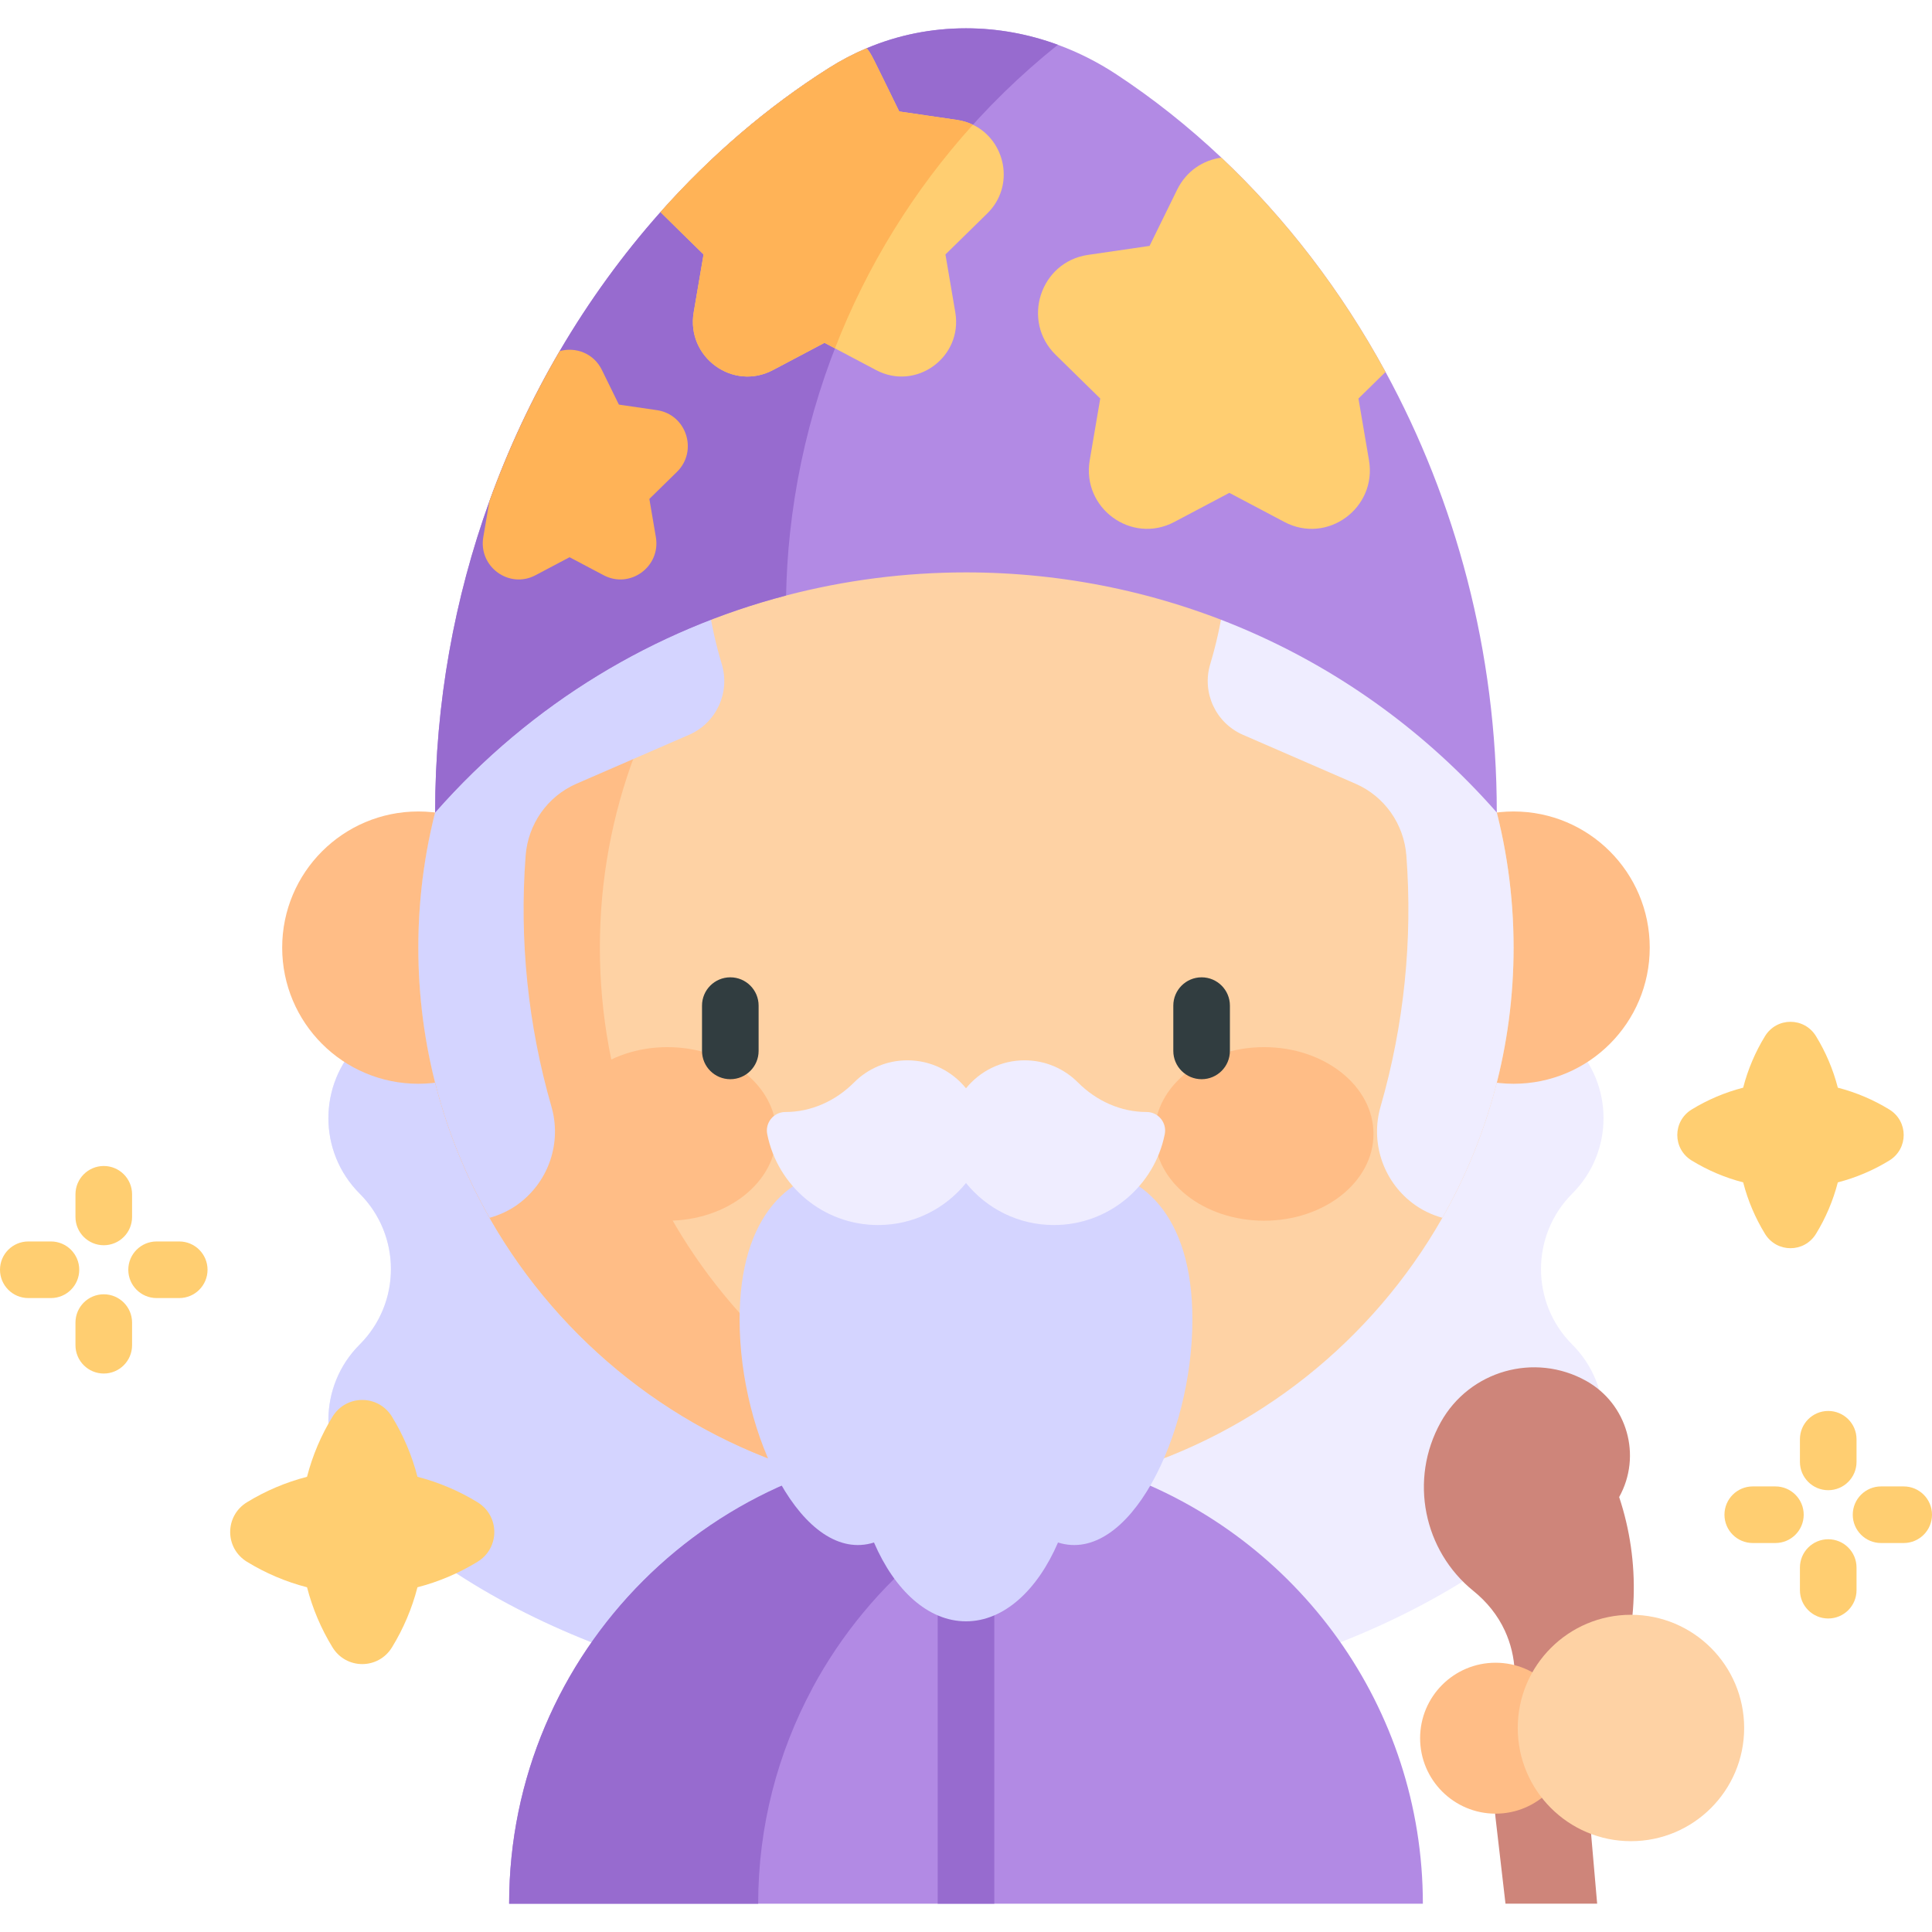 <svg id="Capa_1" enable-background="new 0 0 512 512" height="512" viewBox="0 0 512 512" width="512" xmlns="http://www.w3.org/2000/svg"><g><g><path d="m416.662 356.316c-11.044-11.044-11.044-28.95 0-39.994l.006-.006c11.044-11.044 11.044-28.95 0-39.994l-20.003-20.003h-140.665-140.686l-20.003 20.003c-11.044 11.044-11.044 28.95 0 39.994l.006.006c11.044 11.044 11.044 28.95 0 39.994l-.006.006c-11.044 11.044-11.044 28.95 0 39.994l.006.006c37.873 37.873 99.279 56.808 160.683 56.806 61.397-.002 122.793-18.938 160.662-56.806 0 0 .006-.006.006-.006 11.044-11.044 11.044-28.95 0-39.994z" fill="#efedff"/><path d="m115.314 256.319-20.003 20.003c-11.044 11.044-11.044 28.95 0 39.994l.006.006c11.044 11.044 11.044 28.95 0 39.994l-.006.006c-11.044 11.044-11.044 28.95 0 39.994l.006.006c37.873 37.873 99.279 56.808 160.683 56.806v-196.809z" fill="#d4d4ff"/></g><g><path d="m296.697 390.471c-2.534-.907-5.108-1.729-7.716-2.468-10.49-2.976-21.552-4.577-32.983-4.577-66.744 0-121.072 54.34-121.072 121.075h242.147c0-52.027-33.18-97.134-80.376-114.03z" fill="#b28ae4"/><g fill="#976bcf"><path d="m288.981 388.002c-10.49-2.976-21.552-4.577-32.983-4.577-66.744 0-121.072 54.34-121.072 121.075h66c0-20.623 5.215-40.072 14.377-57.111-.005-.002-.011-.005-.017-.007 15.36-28.572 41.859-50.342 73.695-59.38z"/><path d="m248.5 424.361h15v80.139h-15z"/></g></g><g><g fill="#ffbd86"><circle cx="110.862" cy="251.129" r="36.081"/><circle cx="401.117" cy="251.129" r="36.081"/></g><g><path d="m322.534 122.123c-13.123-6.783-27.413-11.624-42.491-14.139-7.824-1.305-15.86-1.984-24.055-1.984-23.977 0-46.593 5.819-66.52 16.115-46.687 24.122-78.606 72.838-78.606 129.014 0 26.043 6.865 50.48 18.878 71.609 18.442 32.438 49.01 57.08 85.553 67.733 12.91 3.763 26.571 5.785 40.696 5.785 8.195 0 16.231-.682 24.055-1.99 5.661-.946 11.227-2.215 16.646-3.795 36.546-10.653 67.112-35.297 85.553-67.738 12.011-21.128 18.875-45.563 18.875-71.604-.001-56.167-31.908-104.88-78.584-129.006z" fill="#fed2a4"/><path d="m158.97 251.129c0-71.957 52.372-131.683 121.073-143.145-7.825-1.306-15.859-1.984-24.055-1.984-80.15 0-145.127 64.976-145.127 145.129 0 80.15 64.977 145.127 145.127 145.127 8.196 0 16.229-.684 24.055-1.99-68.701-11.462-121.073-71.182-121.073-143.137z" fill="#ffbd86"/><path d="m322.534 122.123c3.361 14.42 4.588 32.52-1.819 53.902-2.257 7.534 1.464 15.569 8.677 18.704l29.829 12.962c7.702 3.347 12.851 10.708 13.483 19.082 1.676 22.225-.574 44.744-6.843 66.5-2.694 9.351.549 19.516 8.458 25.561 2.374 1.815 5.075 3.1 7.924 3.9 12.011-21.128 18.875-45.563 18.875-71.604-.001-56.168-31.908-104.881-78.584-129.007z" fill="#efedff"/><path d="m146.139 293.272c-6.269-21.755-8.519-44.275-6.843-66.5.632-8.374 5.781-15.735 13.483-19.082l29.829-12.962c7.213-3.135 10.934-11.17 8.677-18.704-6.408-21.386-5.179-39.488-1.817-53.91-46.687 24.122-78.606 72.838-78.606 129.014 0 26.043 6.865 50.48 18.878 71.609 2.856-.799 5.563-2.086 7.942-3.905 7.908-6.044 11.151-16.209 8.457-25.56z" fill="#d4d4ff"/></g><g fill="#ffbd86"><ellipse cx="176.871" cy="300.5" rx="28.882" ry="23"/><ellipse cx="334.989" cy="300.5" rx="29" ry="23"/></g><g><path d="m286 309.667h-60c-16.569 0-30 12.386-30 40 0 31.094 16.953 65.006 35.617 59.112 5.444 12.643 14.333 20.888 24.383 20.888s18.939-8.245 24.383-20.888c18.663 5.894 35.617-28.017 35.617-59.112 0-27.615-13.431-40-30-40z" fill="#d4d4ff"/><path d="m303.87 294.693c-6.886 0-13.343-2.954-18.204-7.83-3.614-3.625-8.611-5.868-14.134-5.868-6.275 0-11.871 2.896-15.532 7.423-3.661-4.526-9.257-7.423-15.532-7.423-5.523 0-10.52 2.243-14.134 5.868-4.862 4.876-11.319 7.83-18.204 7.83-3.099 0-5.409 2.842-4.804 5.881 2.733 13.727 14.847 24.073 29.377 24.073 9.412 0 17.806-4.345 23.297-11.134 5.491 6.789 13.885 11.134 23.297 11.134 14.53 0 26.644-10.346 29.377-24.073.605-3.039-1.705-5.881-4.804-5.881z" fill="#efedff"/></g><g fill="#313d40"><path d="m193.541 259c-4.142 0-7.5 3.358-7.5 7.5v12c0 4.142 3.358 7.5 7.5 7.5s7.5-3.358 7.5-7.5v-12c0-4.142-3.358-7.5-7.5-7.5z"/><path d="m318.438 259c-4.142 0-7.5 3.358-7.5 7.5v12c0 4.142 3.358 7.5 7.5 7.5s7.5-3.358 7.5-7.5v-12c0-4.142-3.358-7.5-7.5-7.5z"/></g></g><g fill="#ffce71"><path d="m500.681 294.024c-4.182-2.559-8.767-4.525-13.638-5.778-1.254-4.871-3.219-9.456-5.778-13.638-3.117-5.092-10.413-5.092-13.529 0-2.56 4.182-4.524 8.768-5.779 13.638-4.87 1.254-9.455 3.219-13.638 5.778-2.546 1.558-3.819 4.161-3.819 6.764s1.273 5.206 3.819 6.764c4.182 2.559 8.77 4.534 13.641 5.788 1.254 4.87 3.216 9.447 5.776 13.629 3.116 5.092 10.412 5.092 13.529 0 2.559-4.182 4.522-8.759 5.776-13.629 4.87-1.254 9.458-3.228 13.64-5.788 5.092-3.115 5.092-10.412 0-13.528z"/><path d="m126.544 398.108c-4.879-2.986-10.229-5.279-15.911-6.741-1.463-5.683-3.756-11.032-6.742-15.911-3.636-5.941-12.149-5.941-15.784 0-2.986 4.879-5.279 10.229-6.742 15.911-5.682 1.463-11.031 3.755-15.911 6.741-2.969 1.818-4.454 4.855-4.454 7.892s1.485 6.074 4.456 7.892c4.879 2.986 10.231 5.289 15.914 6.752 1.463 5.682 3.753 11.021 6.739 15.901 3.635 5.941 12.148 5.941 15.784 0 2.986-4.879 5.275-10.218 6.739-15.901 5.682-1.463 11.035-3.766 15.913-6.752 5.94-3.636 5.94-12.148-.001-15.784z"/></g><g fill="#ffce71"><path d="m47.5 329h-6c-4.142 0-7.5 3.358-7.5 7.5s3.358 7.5 7.5 7.5h6c4.142 0 7.5-3.358 7.5-7.5s-3.358-7.5-7.5-7.5z"/><path d="m13.5 329h-6c-4.142 0-7.5 3.358-7.5 7.5s3.358 7.5 7.5 7.5h6c4.142 0 7.5-3.358 7.5-7.5s-3.358-7.5-7.5-7.5z"/><path d="m27.5 343c-4.142 0-7.5 3.358-7.5 7.5v6c0 4.142 3.358 7.5 7.5 7.5s7.5-3.358 7.5-7.5v-6c0-4.142-3.358-7.5-7.5-7.5z"/><path d="m27.5 330c4.142 0 7.5-3.358 7.5-7.5v-6c0-4.142-3.358-7.5-7.5-7.5s-7.5 3.358-7.5 7.5v6c0 4.142 3.358 7.5 7.5 7.5z"/><path d="m504.5 393.917h-6c-4.142 0-7.5 3.358-7.5 7.5s3.358 7.5 7.5 7.5h6c4.142 0 7.5-3.358 7.5-7.5s-3.358-7.5-7.5-7.5z"/><path d="m470.5 393.917h-6c-4.142 0-7.5 3.358-7.5 7.5s3.358 7.5 7.5 7.5h6c4.142 0 7.5-3.358 7.5-7.5s-3.358-7.5-7.5-7.5z"/><path d="m484.5 407.917c-4.142 0-7.5 3.358-7.5 7.5v6c0 4.142 3.358 7.5 7.5 7.5s7.5-3.358 7.5-7.5v-6c0-4.142-3.358-7.5-7.5-7.5z"/><path d="m484.5 394.917c4.142 0 7.5-3.358 7.5-7.5v-6c0-4.142-3.358-7.5-7.5-7.5s-7.5 3.358-7.5 7.5v6c0 4.142 3.358 7.5 7.5 7.5z"/></g><g><g><path d="m367.187 98.572c-11.744-21.585-26.531-40.788-43.508-56.797-8.743-8.244-18.062-15.647-27.847-22.086-4.849-3.191-10.039-5.822-15.483-7.821-7.677-2.818-15.864-4.368-24.349-4.368-9.188 0-18.044 1.788-26.326 5.288-3.424 1.447-6.753 3.18-9.963 5.211-16.26 10.29-31.333 23.193-44.682 38.209-9.935 11.176-18.916 23.522-26.715 36.841-7.302 12.47-13.569 25.79-18.62 39.795-9.214 25.549-14.38 53.376-14.38 82.475 25.728-29.26 58.305-48.424 93.005-57.502 15.608-4.083 31.644-6.128 47.682-6.128 51.687.002 103.372 21.211 140.665 63.629-.001-42.718-10.953-82.694-29.479-116.746z" fill="#b28ae4"/><path d="m280.348 11.869c-7.676-2.819-15.863-4.369-24.348-4.369-9.188 0-18.044 1.788-26.326 5.288-3.424 1.447-6.753 3.18-9.963 5.211-16.26 10.29-31.333 23.193-44.682 38.209-9.935 11.176-18.916 23.522-26.715 36.841-7.302 12.47-13.569 25.79-18.62 39.795-9.214 25.549-14.38 53.376-14.38 82.475 25.728-29.26 58.305-48.424 93.005-57.502.112-5.471.446-10.956 1.032-16.442 5.447-51.008 31.083-97.597 70.997-129.506z" fill="#976bcf"/></g><path d="m311.95 50.281-7.304 14.883-16.331 2.387c-12.661 1.85-17.716 17.497-8.555 26.478l11.817 11.584-2.789 16.358c-2.163 12.681 11.072 22.351 22.396 16.364l14.607-7.723c13.2 6.979 8.854 4.682 14.607 7.723 11.323 5.987 24.559-3.683 22.396-16.364l-2.79-16.358 7.182-7.041c-11.744-21.585-26.531-40.788-43.508-56.797-4.758.642-9.257 3.47-11.728 8.506z" fill="#ffce71"/><path d="m141.916 152.442 9.027-4.773c8.158 4.313 5.472 2.893 9.027 4.773 6.998 3.7 15.177-2.276 13.84-10.113l-1.724-10.109 7.303-7.159c5.662-5.55 2.537-15.22-5.287-16.363l-10.092-1.475-4.513-9.197c-2.199-4.481-7.032-6.146-11.183-4.976-7.302 12.47-13.569 25.79-18.62 39.795l-1.617 9.485c-1.338 7.836 6.841 13.812 13.839 10.112z" fill="#ffb357"/><g><path d="m257.83 33.058c-1.281-.614-2.693-1.056-4.226-1.28l-15.298-2.236c-7.529-15.343-7.255-15.049-8.633-16.754-3.424 1.447-6.753 3.18-9.963 5.211-16.26 10.29-31.333 23.193-44.682 38.209.594.622 10.806 10.619 11.423 11.223l-2.613 15.323c-2.026 11.878 10.371 20.937 20.979 15.329l13.683-7.234c1.04.55 1.949 1.031 2.772 1.466 8.962 4.738 5.975 3.159 10.911 5.769 10.607 5.608 23.005-3.45 20.978-15.329l-2.613-15.323 11.07-10.851c7.472-7.326 4.845-19.384-3.788-23.523z" fill="#ffce71"/><path d="m253.605 31.777-15.298-2.236c-7.529-15.343-7.255-15.049-8.633-16.754-3.424 1.447-6.753 3.18-9.963 5.211-16.26 10.29-31.333 23.193-44.682 38.209.594.622 10.806 10.619 11.423 11.223l-2.613 15.323c-2.026 11.878 10.371 20.937 20.979 15.329l13.683-7.234c1.04.55 1.949 1.031 2.772 1.466 8.456-21.783 20.843-41.873 36.558-59.256-1.282-.614-2.694-1.057-4.226-1.281z" fill="#ffb357"/></g></g><g><path d="m429.094 396.737c6.084-10.929 2.158-24.72-8.77-30.805-13.66-7.606-30.899-2.698-38.505 10.962-8.502 15.269-4.495 34.116 8.658 44.73 3.534 2.852 6.43 6.413 8.328 10.538 3.171 6.894 3.47 14.766.831 21.88-3.264 8.8-4.402 18.247-3.321 27.571l2.653 22.885h24.293l-1.544-17.76c-1.104-12.691.827-25.462 5.632-37.26 6.847-16.809 7.466-35.513 1.745-52.741z" fill="#ce857a"/><g><circle cx="396.343" cy="460.64" fill="#ffbd86" r="20"/><circle cx="432.22" cy="457.933" fill="#fed2a4" r="30"/></g></g></g></svg>